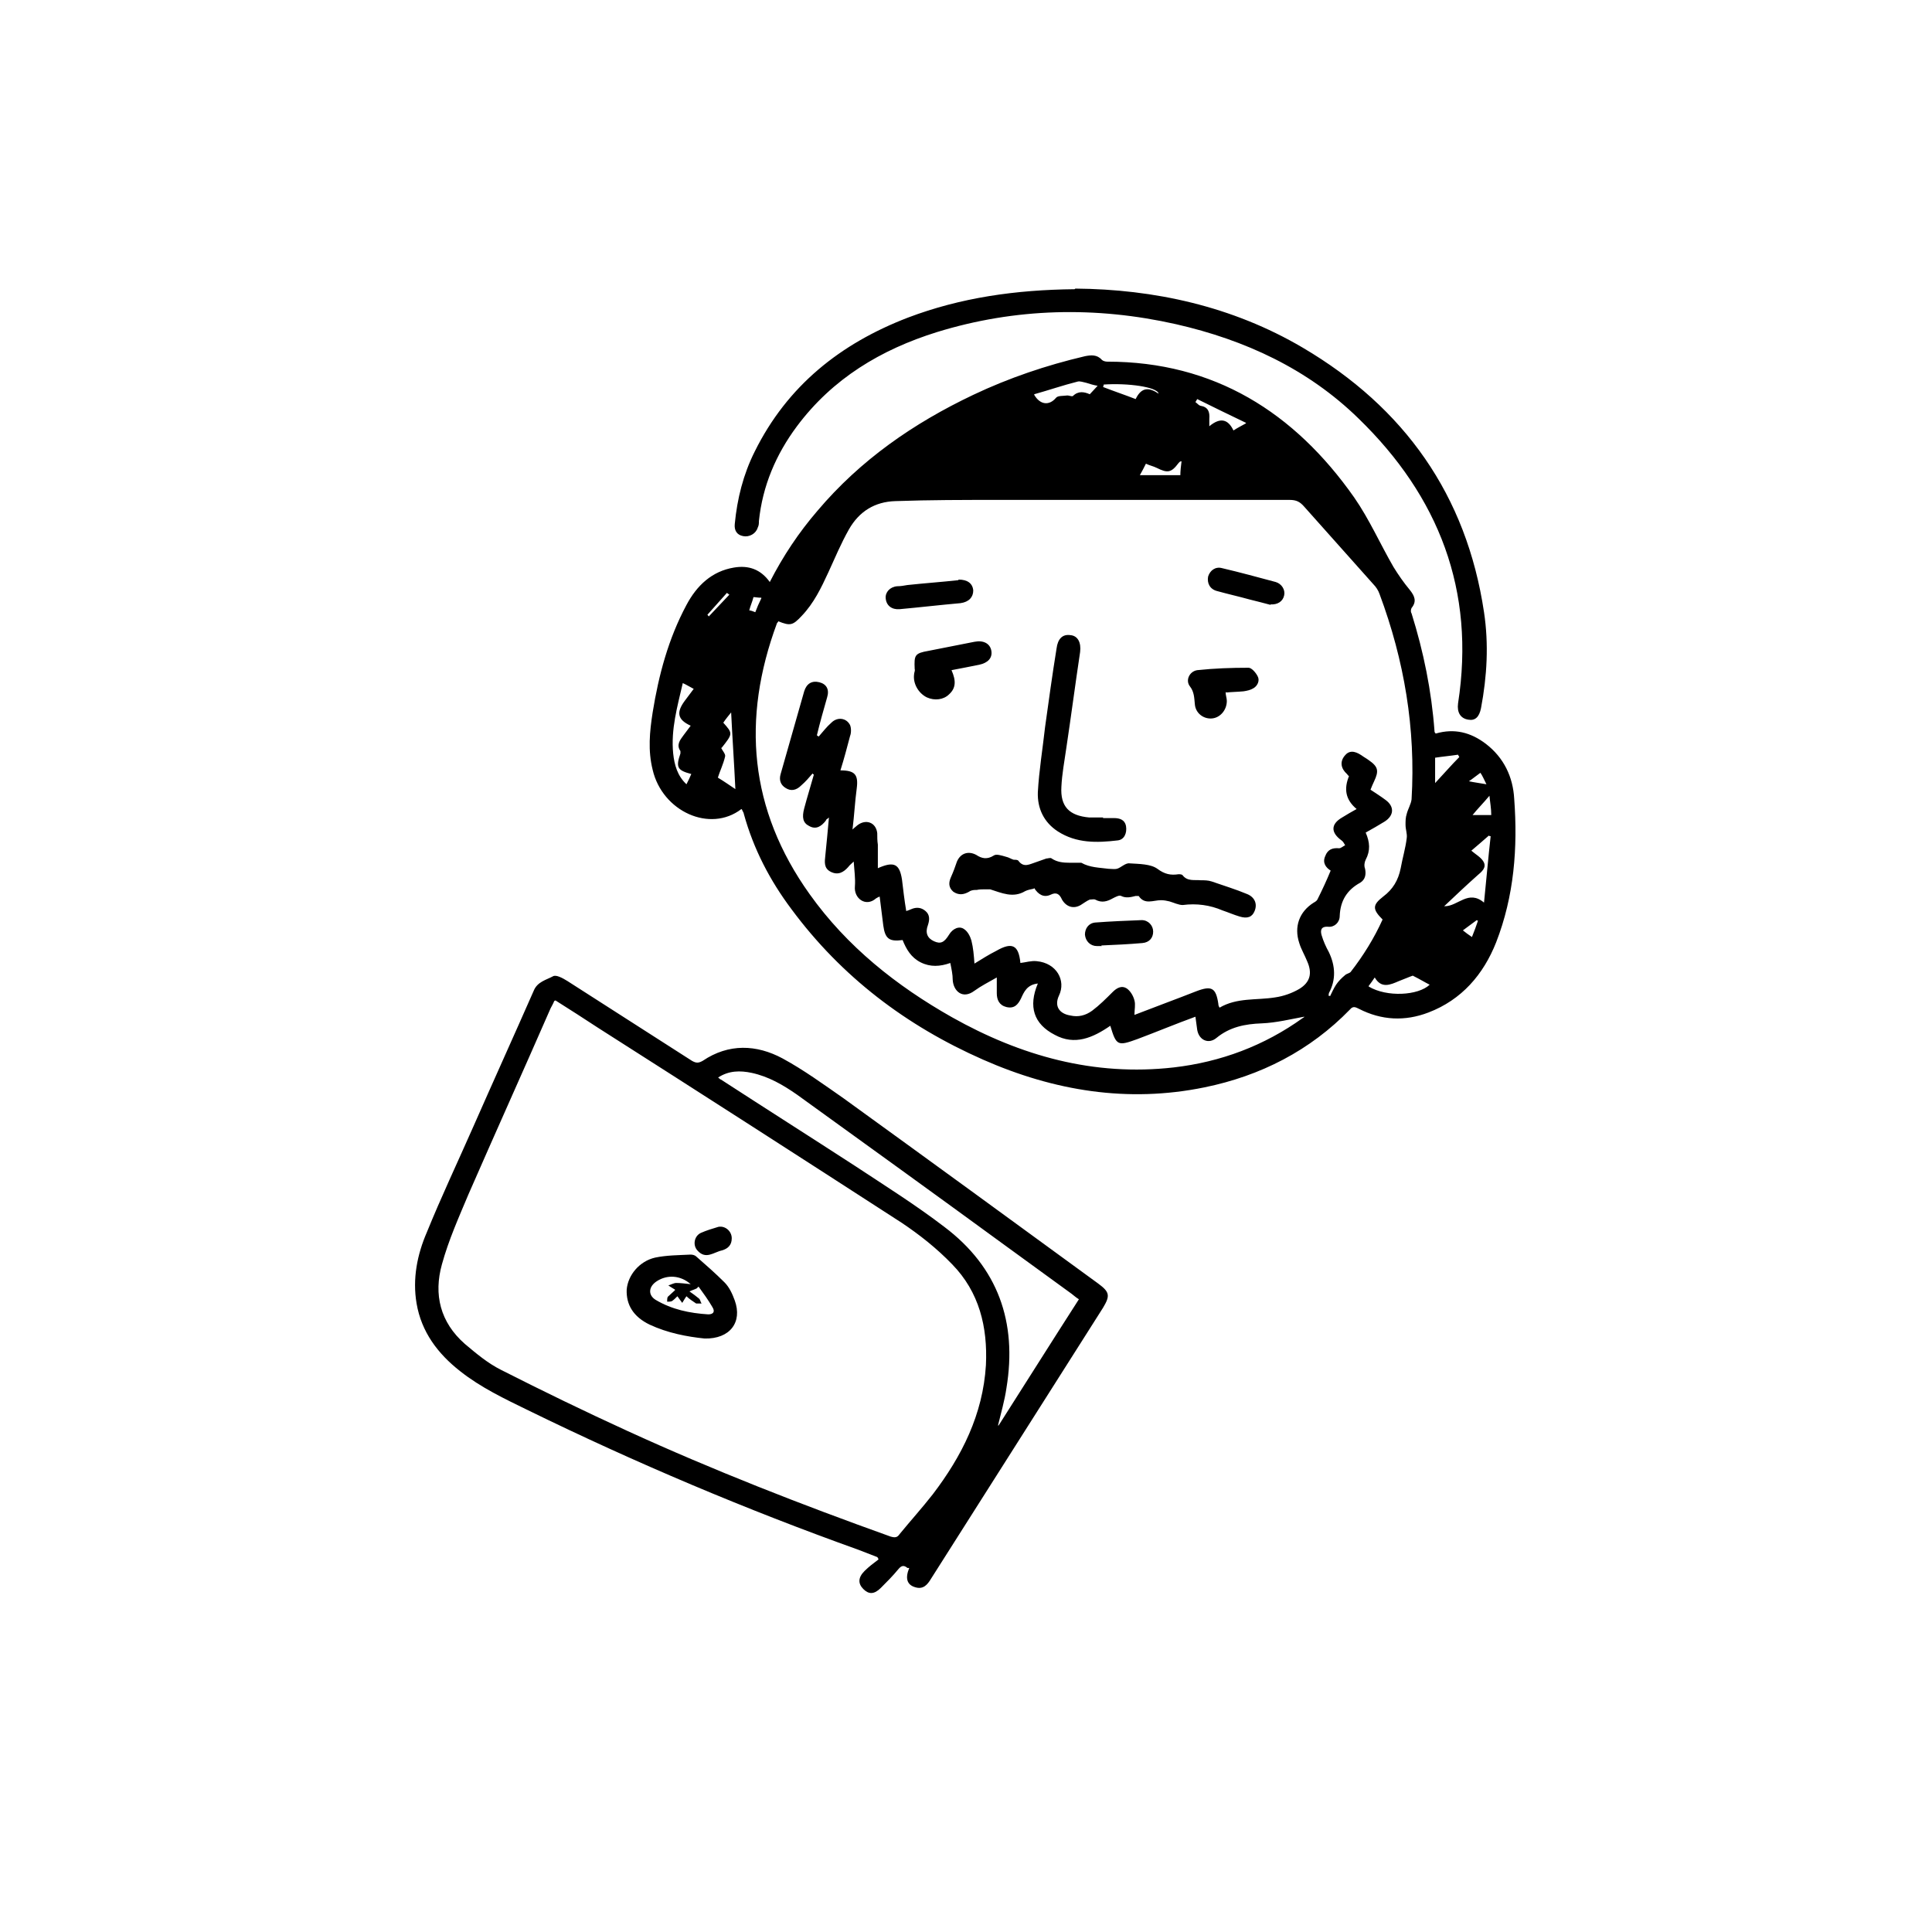 <?xml version="1.0" encoding="UTF-8"?>
<svg id="Layer_1" xmlns="http://www.w3.org/2000/svg" version="1.1" viewBox="0 0 320 320">
  <!-- Generator: Adobe Illustrator 29.4.0, SVG Export Plug-In . SVG Version: 2.1.0 Build 152)  -->
  <path d="M122.8,134c-5.2,4-13.1.4-14.7-6.5-.8-3.2-.5-6.3,0-9.5,1-6.2,2.6-12.2,5.6-17.8,1.7-3.2,4.2-5.6,7.9-6.2,2.4-.4,4.4.3,5.9,2.4,2.2-4.3,4.8-8.2,7.9-11.8,7.1-8.4,15.9-14.5,25.8-19.2,5.9-2.8,12.1-4.9,18.5-6.4,1-.2,2-.3,2.8.6.2.2.6.3.9.3,17.7,0,31,8.4,40.9,22.5,2.5,3.6,4.3,7.7,6.5,11.5.8,1.3,1.7,2.6,2.7,3.8.8,1,1.2,1.9.3,3-.1.2-.2.6,0,.9,2,6.4,3.3,12.8,3.8,19.5,0,.1,0,.2.2.4,3.1-.9,5.8-.2,8.3,1.7,3,2.3,4.5,5.5,4.7,9.1.6,8.1,0,16.1-3,23.8-2.1,5.3-5.7,9.5-11.2,11.6-3.9,1.5-7.8,1.3-11.5-.6-.6-.3-1-.5-1.5.1-6.6,6.8-14.8,11-24.1,12.9-12.7,2.6-24.9.6-36.7-4.6-12.7-5.6-23.4-13.7-31.7-24.9-3.6-4.8-6.3-10-7.9-15.8,0-.2-.2-.4-.3-.7h0ZM223.5,128.6c-.2-.1-.3-.3-.4-.4-1-.9-1.2-2-.4-3,.7-.9,1.6-.9,2.8-.1.4.3.8.5,1.2.8,1.6,1.1,1.7,1.8.9,3.5-.2.4-.4.9-.6,1.4.9.6,1.7,1.1,2.5,1.7,1.5,1.1,1.4,2.6-.2,3.6-1,.6-2,1.2-3.1,1.8.7,1.6.8,3,0,4.5-.2.4-.3,1-.1,1.5.2,1,0,1.8-.8,2.3-2.2,1.2-3.3,3-3.4,5.5,0,1.1-.9,1.9-1.9,1.8-1.3-.1-1.3.7-1.1,1.4.3,1,.7,1.9,1.2,2.8,1.1,2.3,1.2,4.6,0,6.8,0,.1,0,.3-.1.4,0,0,.2,0,.3.1.3-.6.6-1.3,1-1.9.4-.6.9-1.1,1.5-1.6.2-.2.7-.3.9-.5,2.1-2.7,3.9-5.6,5.3-8.7-1.7-1.7-1.7-2.4.1-3.8,1.6-1.2,2.5-2.7,2.9-4.7.3-1.7.8-3.3,1-5,.1-.7-.2-1.4-.2-2.2,0-.6,0-1.2.2-1.8.2-.8.7-1.6.8-2.4.7-11.7-1.2-23-5.3-34-.2-.6-.6-1.2-1-1.6-3.8-4.3-7.7-8.6-11.5-12.9-.7-.8-1.3-1.1-2.4-1.1-16.1,0-32.2,0-48.3,0-5.7,0-11.3,0-17,.2-3.4.1-6,1.7-7.7,4.7-1.3,2.3-2.3,4.7-3.4,7.1-1.2,2.6-2.4,5.1-4.4,7.2-1.5,1.6-1.9,1.7-3.9.9,0,0,0,0,0,0,0,.1-.1.2-.2.3-5.9,15.9-4.6,30.9,5.4,44.9,6.2,8.7,14.4,15.2,23.6,20.4,11.4,6.4,23.5,9.8,36.7,8.3,7.8-.9,15-3.6,21.4-8.2.2-.1.3-.2.2-.2-2.2.4-4.6,1-7,1.1-2.8.1-5.3.6-7.5,2.4-1.3,1.1-2.9.4-3.2-1.3-.1-.7-.2-1.4-.3-2.2-3.3,1.2-6.4,2.5-9.6,3.7-3.3,1.2-3.5,1.1-4.5-2.2-2.9,2-5.9,3.3-9.2,1.5-3.5-1.8-4.4-4.7-2.8-8.5-1.8.2-2.3,1.4-2.8,2.5-.5,1-1.1,1.7-2.4,1.4-1.2-.3-1.6-1.2-1.6-2.3,0-.8,0-1.6,0-2.6-1.4.8-2.6,1.4-3.7,2.2-2,1.5-3.5,0-3.6-1.8,0-.9-.2-1.8-.4-2.8-1.7.6-3.3.7-4.9-.1-1.6-.8-2.4-2.2-3-3.7-2.2.3-2.9-.2-3.2-2.4-.2-1.6-.4-3.2-.6-4.8-.3.1-.4.2-.6.3-1.7,1.5-3.7,0-3.5-2,.1-1.3-.1-2.6-.2-4.1-.4.4-.7.6-.9.9-.8.9-1.7,1.4-2.9.8-1.2-.6-1-1.7-.9-2.7.2-2,.4-4,.6-6.3-.3.3-.5.3-.5.5-.7.9-1.6,1.6-2.8.9-1-.5-1.2-1.4-.8-2.9.5-1.9,1.1-3.8,1.6-5.6,0,0-.2-.1-.2-.2-.6.7-1.2,1.4-1.9,2-.8.8-1.7,1-2.6.4-.8-.5-1.1-1.3-.8-2.3,1.3-4.6,2.6-9.1,3.9-13.7.4-1.3,1.3-1.8,2.5-1.5,1.2.3,1.7,1.2,1.3,2.5-.6,2.1-1.2,4.2-1.7,6.3,0,0,.2.1.3.2.7-.8,1.3-1.6,2.1-2.3,1-1,2.5-.8,3.1.4.2.5.2,1.3,0,1.8-.5,1.9-1,3.8-1.6,5.7,2.4,0,3,.7,2.7,3-.3,2.2-.4,4.4-.7,6.8.4-.4.6-.5.8-.7,1.4-1.1,3.1-.5,3.3,1.3,0,.6,0,1.3.1,1.9,0,1.3,0,2.5,0,3.9,2.7-1.2,3.6-.7,4,1.9.2,1.7.4,3.4.7,5.2.3-.1.6-.2.8-.3.9-.4,1.7-.3,2.4.3.7.6.7,1.4.4,2.3-.5,1.3-.1,2.2,1,2.7,1.1.5,1.7.2,2.5-1.1.6-1,1.7-1.5,2.5-.9.6.4,1,1.2,1.2,1.9.3,1.2.4,2.4.5,3.8,1.3-.8,2.4-1.5,3.6-2.1,2.6-1.5,3.7-1,4,1.9,0,0,0,.1,0,.1.9-.1,1.8-.4,2.7-.3,3.3.3,4.9,3.2,3.7,5.7-.8,1.7,0,3,1.9,3.3,1.3.3,2.5,0,3.6-.8,1.2-.9,2.3-2,3.4-3.1.7-.7,1.5-1.1,2.3-.6.6.4,1.1,1.2,1.3,2,.2.7,0,1.5,0,2.4,3.6-1.4,6.9-2.6,10.2-3.9,2.6-1,3.3-.6,3.7,2.1,0,.1,0,.3.2.6,2.9-1.7,6.1-1.2,9.2-1.7,1.4-.2,2.8-.7,4-1.4,1.8-1.1,2.2-2.6,1.3-4.6-.4-1-1-2-1.3-3-.9-2.7,0-5.2,2.4-6.7.2-.1.5-.3.6-.5.8-1.6,1.5-3.1,2.2-4.8-.8-.5-1.4-1.3-.9-2.4.4-1.1,1.2-1.4,2.3-1.3.3,0,.6-.3,1-.5-.2-.3-.3-.6-.6-.8-1.8-1.3-1.8-2.7.1-3.8.8-.5,1.5-.9,2.4-1.4-1.8-1.5-2.2-3.3-1.2-5.6h0ZM239.3,150.1c2.2,0,3.9-2.8,6.5-.6.4-3.9.7-7.5,1.1-11-.1,0-.2,0-.3-.1-1,.9-2.1,1.8-2.9,2.5.7.6,1.6,1.1,2,1.8.6,1-.3,1.7-1,2.3-1.8,1.6-3.6,3.3-5.5,5.1ZM113.1,113.1c-.9,3.9-2,7.7-1.6,11.7.2,1.9.7,3.7,2.2,5.1.3-.6.6-1.2.8-1.7-2.3-.6-2.6-1.1-1.8-3.4,0-.1,0-.3,0-.4-.7-1-.1-1.8.5-2.6.4-.5.8-1.1,1.2-1.6-2.2-1-2.4-2.2-1-4.1.5-.7,1-1.3,1.5-2-.6-.3-1.2-.7-1.9-1h0ZM171.3,65.4c1,1.7,2.5,1.8,3.6.5.3-.4,1.2-.3,1.9-.4.3,0,.7.2.9.1.9-.9,1.9-.7,2.8-.3.5-.5.9-1,1.3-1.4-.6-.1-1.3-.3-1.9-.5-.5-.1-1-.3-1.4-.2-2.4.6-4.7,1.4-7.2,2.1h0ZM119.4,123.8c.3.6.8,1.1.7,1.5-.3,1.3-.9,2.5-1.2,3.5,1,.6,2,1.3,2.9,1.9-.2-4.3-.5-8.5-.7-12.7-.4.5-.9,1.1-1.3,1.7,1.6,1.8,1.6,1.8-.3,4.2ZM226.7,163.4c3,1.8,8.2,1.5,10.1-.3-.8-.4-1.6-.9-2.8-1.5-.6.2-1.5.6-2.3.9-1.4.6-2.9,1.3-4-.6-.4.6-.7,1-1,1.4h0ZM206.3,70c-2.7-1.3-5.4-2.6-8-3.9l-.3.5c.3.2.5.5.8.6,1.3.2,1.6,1,1.5,2.2,0,.4,0,.7,0,1.2,1.8-1.5,3.1-1.2,4,.7.6-.4,1.2-.7,2.1-1.2h0ZM182.8,63.7c0,.1,0,.2-.1.4,1.8.7,3.6,1.3,5.4,2,1-2.1,2.3-1.9,3.8-.9-.2-1.1-5.1-1.8-9.2-1.5h0ZM237.7,129.7c1.5-1.6,2.7-3,4-4.3,0-.1-.2-.3-.2-.4-1.3.2-2.5.3-3.8.5v4.3ZM195.5,78.8c0-.8.1-1.6.2-2.4-.3,0-.4.2-.5.3-1.2,1.6-1.8,1.7-3.6.8-.6-.3-1.2-.4-1.8-.7-.3.6-.6,1.2-1,1.9h6.7ZM246.7,131.8c-1,1.2-2,2.2-2.8,3.2h3.1c0-1.1-.2-2.1-.3-3.2h0ZM126.1,99c-.6,0-1-.1-1.3-.1-.2.8-.5,1.4-.7,2.2.3,0,.7.2,1,.3.3-.8.6-1.5,1-2.3h0ZM245.2,128c-.7.5-1.3,1-1.9,1.4.9.2,1.8.3,2.9.5-.4-.8-.7-1.5-1-1.9h0ZM244.8,152.5c0,0-.1,0-.2-.1-.8.6-1.5,1.1-2.3,1.7.5.4.9.7,1.5,1.1.4-1,.7-1.8,1-2.7h0ZM117.1,101.8c.1,0,.2.2.3.3,1.1-1.2,2.3-2.4,3.4-3.6-.1-.1-.3-.2-.4-.3-1.1,1.2-2.2,2.5-3.3,3.7ZM150.3,259.7c-.6-.5-1-.4-1.5.2-.9,1.1-1.9,2.1-2.9,3.1-1.1,1.1-2,1.1-2.9.2-.9-.9-.9-1.9.2-3,.7-.7,1.5-1.3,2.3-1.9,0-.1-.1-.3-.2-.4-1-.4-2.1-.8-3.1-1.2-18.7-6.7-36.9-14.4-54.7-23.1-3.9-1.9-7.9-3.8-11.3-6.5-3.7-2.9-6.4-6.5-7.2-11.2-.7-4.1.1-8.1,1.7-11.8,2.4-5.9,5.1-11.6,7.7-17.5,3.3-7.5,6.7-15,10-22.5.6-1.5,2.1-1.8,3.2-2.4.5-.3,1.6.3,2.4.8,6.9,4.4,13.7,8.8,20.6,13.2.7.4,1.1.4,1.8,0,4.3-2.9,8.9-2.7,13.2-.4,3.5,1.9,6.8,4.3,10.1,6.6,14.1,10.2,28.1,20.4,42.2,30.7,1.9,1.4,2,2,.8,4-9.5,15-19,29.9-28.5,44.9-.6,1-1.3,1.8-2.6,1.4-1.4-.4-1.7-1.5-1-3.2h0ZM91.8,165.8c-.2.5-.4.8-.6,1.2-4.5,10.3-9.1,20.5-13.6,30.8-1.6,3.8-3.3,7.6-4.4,11.6-1.4,5-.3,9.6,3.8,13.2,1.9,1.6,3.8,3.2,6,4.3,6.9,3.5,13.9,6.9,20.9,10.1,14.2,6.5,28.8,12.2,43.6,17.5.7.2,1.1.2,1.5-.4,1.8-2.2,3.7-4.3,5.5-6.6,4.8-6.3,8.3-13.2,8.8-21.4.3-6.3-1.1-12.1-5.6-16.7-2.5-2.6-5.4-4.9-8.4-6.9-16.7-10.8-33.5-21.6-50.3-32.3-2.3-1.5-4.6-3-7-4.5ZM119,178.5c.2.2.3.3.4.3,7.4,4.8,14.8,9.5,22.2,14.3,5,3.3,10.1,6.5,14.8,10.1,8.9,6.7,12.1,15.8,10.3,26.7-.3,2.1-.9,4.1-1.4,6.2,0,0,0,0,.1,0,4.4-6.9,8.8-13.9,13.3-20.9-.5-.3-.8-.6-1.2-.9-3.7-2.7-7.3-5.3-11-8-11.5-8.4-23-16.7-34.5-25-2.3-1.6-4.7-3-7.5-3.6-1.9-.4-3.8-.4-5.6.8h0ZM178.1,47.8c13,.1,26,2.9,37.7,9.8,16.8,9.9,27.1,24.4,30,43.8.8,5.3.5,10.6-.5,15.9-.3,1.5-1,2.1-2.1,1.9-1.3-.2-1.9-1.2-1.7-2.7,2.9-18.7-3.2-34.3-16.5-47.2-8.4-8.2-18.8-13-30.2-15.6-13.3-3-26.6-2.7-39.6,1.3-9.3,2.9-17.3,7.7-23.2,15.6-3.5,4.7-5.7,9.9-6.3,15.7,0,.4,0,.7-.2,1.1-.3,1-1.4,1.6-2.4,1.4-1.1-.2-1.5-1-1.4-2,.4-4.2,1.4-8.2,3.3-12,5.4-10.9,14.2-17.9,25.4-22.2,8.7-3.3,17.8-4.6,27.6-4.7h0ZM171.2,147.2c-.5.1-1,.2-1.4.4-2,1.2-3.9.3-5.8-.3-.3,0-.6,0-.9,0-.4,0-.9,0-1.3.1-.4,0-.9,0-1.3.3-.9.5-1.7.6-2.6,0-.8-.7-.8-1.5-.4-2.4.4-.9.7-1.7,1-2.6.6-1.4,1.9-1.8,3.2-1.1.9.6,1.8.8,2.9.1.4-.3,1.3,0,2,.2.5.1.9.4,1.3.5.3,0,.7,0,.8.2.9,1.2,1.9.5,2.9.2.6-.2,1.1-.4,1.7-.6.3,0,.7-.2.9,0,.9.6,1.9.7,3,.7.6,0,1.1,0,1.7,0,0,0,.2,0,.2,0,1.4.8,3,.8,4.5,1,.5,0,1,.1,1.4,0,.7-.2,1.4-1,2.1-.9,1.6.1,3.5.1,4.6.9,1.2.9,2.2,1.1,3.5.9.2,0,.6,0,.7.2.8,1,1.9.7,3,.8.6,0,1.2,0,1.8.2,2,.7,4,1.3,5.9,2.1,1.2.5,1.7,1.6,1.2,2.8-.4,1-1.2,1.3-2.5.9-1-.3-1.9-.7-2.8-1-2.1-.9-4.3-1.2-6.6-.9-.7,0-1.5-.4-2.2-.6-.4-.1-.9-.2-1.4-.2-1.3,0-2.7.8-3.7-.7,0,0-.4,0-.5,0-.8.2-1.6.4-2.4,0-.3-.2-1,.2-1.4.4-.9.5-1.8.8-2.9.2-.2-.1-.6,0-.9,0-.5.2-1,.6-1.5.9-1.2.7-2.4.3-3.1-.9-.4-.9-.9-1.3-1.9-.8-1.1.5-2,0-2.7-1.1h0ZM182.7,135.5c.6,0,1.2,0,1.8,0,1,0,1.8.3,2,1.3.2,1.2-.3,2.3-1.4,2.4-3.4.4-6.8.5-9.9-1.5-2.3-1.5-3.4-3.8-3.3-6.5.2-3.6.8-7.2,1.2-10.8.6-4.3,1.2-8.7,1.9-13,.2-1.6,1-2.4,2.3-2.2,1.2.1,1.8,1.2,1.6,2.8-.8,5.3-1.5,10.7-2.3,16-.3,2.1-.7,4.2-.8,6.3-.2,3.3,1.3,4.8,4.6,5.1.8,0,1.5,0,2.3,0h0c0,0,0,0,0,0ZM157.6,111c.8,1.8.7,3-.4,4-.9.9-2.4,1.1-3.7.5-1.4-.7-2.3-2.3-2.1-3.8,0-.3.2-.6.1-.9-.1-2.3,0-2.6,2.3-3,2.5-.5,5.1-1,7.6-1.5,1.5-.3,2.6.3,2.8,1.5.2,1.2-.6,2-2,2.3-1.5.3-3,.6-4.6.9h0ZM203,114.6c0,.6.2,1,.2,1.5,0,1.5-1.1,2.8-2.5,2.9-1.4.1-2.7-.9-2.8-2.4-.1-1-.1-2-.8-2.9-.8-1-.1-2.5,1.2-2.7,2.8-.3,5.6-.4,8.5-.4.5,0,1.2.8,1.5,1.4.4.7,0,1.6-.7,2-.5.3-1,.4-1.6.5-1,.1-1.9.1-2.9.2h0ZM158.8,96c1.4,0,2.3.6,2.4,1.8,0,1.1-.7,1.9-2.1,2.1-3.4.3-6.8.7-10.1,1-1.3.1-2.2-.6-2.3-1.8-.1-1,.7-1.9,1.9-2,.6,0,1.1-.1,1.7-.2,2.8-.3,5.6-.5,8.4-.8h0ZM210.5,100.2c-1.1-.3-2.3-.6-3.5-.9-1.8-.5-3.6-.9-5.4-1.4-1.2-.3-1.7-1.3-1.5-2.4.3-1,1.2-1.7,2.3-1.4,3,.7,5.9,1.5,8.9,2.3,1,.3,1.6,1.3,1.4,2.2-.2,1-1.1,1.6-2.3,1.5h0ZM182.5,156.7h-.8c-1.1,0-1.9-.8-2-1.9,0-1,.6-1.9,1.7-2,2.6-.2,5.2-.3,7.7-.4,1.1,0,1.9.9,1.9,1.9,0,1-.6,1.8-1.8,1.9-2.3.2-4.5.3-6.8.4h0s0,0,0,0ZM116.7,221.7c-2.9-.3-6.1-.9-9.1-2.3-2.7-1.3-3.9-3.3-3.8-5.8.2-2.4,2.1-4.7,4.7-5.3,1.9-.4,3.9-.4,5.9-.5.3,0,.7.1.9.3,1.6,1.4,3.2,2.8,4.7,4.3.8.8,1.3,1.9,1.7,3,1.3,3.6-.8,6.4-5,6.3h0ZM111.8,213.6c-.3-.2-.7-.4-1.1-.7.4-.1.9-.4,1.3-.4.7,0,1.5.1,2.4.2-1.7-1.5-3.9-1.6-5.6-.5-1.4.9-1.5,2.3-.2,3.1,2.7,1.6,5.6,2.2,8.7,2.4.8,0,1.2-.4.7-1.2-.7-1.2-1.5-2.3-2.3-3.4,0,0-.2.2-.3.3-.4.2-.8.3-1.2.5.6.4,1.1.8,1.6,1.2.2.2.2.5.4.8-.3,0-.7,0-.9,0-.6-.4-1.2-.8-1.6-1.2-.3.4-.5.8-.7,1.1-.3-.4-.5-.7-.8-1.1-.3.3-.6.6-.9.8-.2.1-.5.1-.8.1,0-.3,0-.6.1-.8.4-.4.9-.8,1.2-1.1h0ZM121.2,205.1c0,1.1-.6,1.7-1.6,2-1.4.3-2.7,1.6-4.1,0-.8-.9-.5-2.4.6-2.9.9-.4,1.9-.7,2.9-1,1.1-.2,2.2.7,2.2,1.9Z"/>
</svg>
